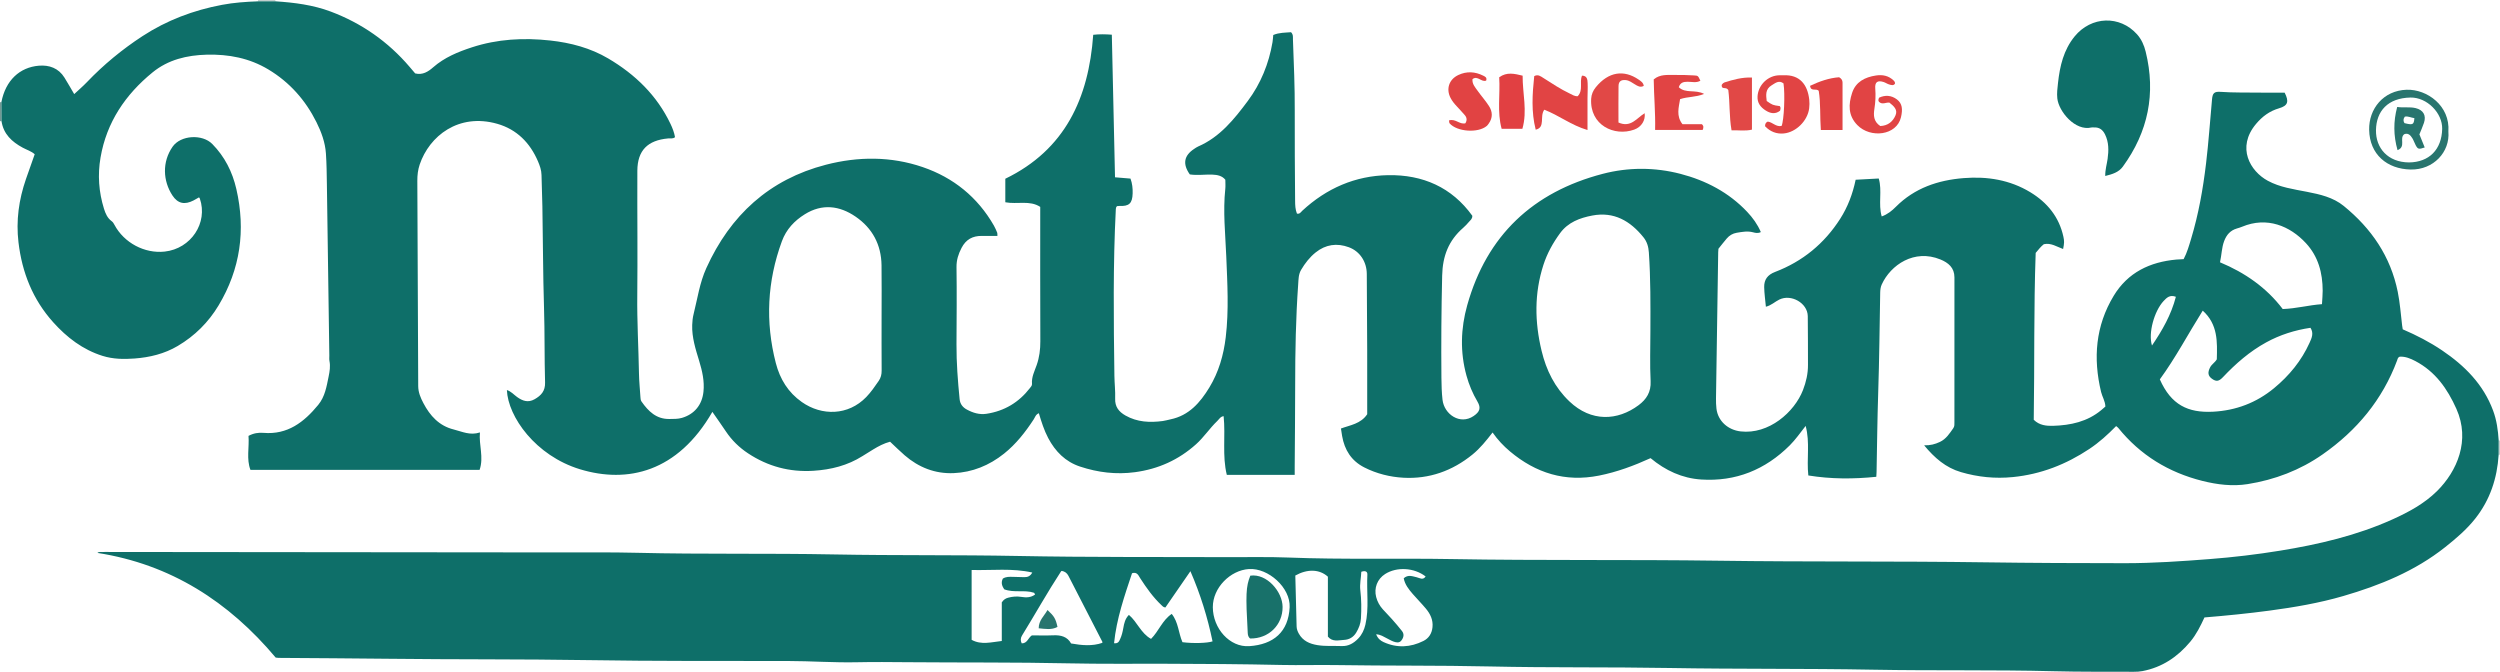 <?xml version="1.0" encoding="iso-8859-1"?>
<!-- Generator: Adobe Illustrator 27.0.0, SVG Export Plug-In . SVG Version: 6.00 Build 0)  -->
<svg version="1.1" id="Layer_1" xmlns="http://www.w3.org/2000/svg" xmlns:xlink="http://www.w3.org/1999/xlink" x="0px" y="0px"
	 viewBox="0 0 1589 426.981" style="enable-background:new 0 0 1589 426.981;" xml:space="preserve">
<g>
	<path style="fill:#739894;" d="M0,65c0.305,0.004,0.604-0.035,0.898-0.118c0.024,4.053,0.047,8.106,0.071,12.159
		C0.646,77.027,0.323,77.014,0,77C0,73,0,69,0,65z"/>
	<path style="fill:#C1CECD;" d="M163.952,0.854C164,0.571,164.016,0.287,164,0c3.667,0,7.333,0,11,0
		c-0.004,0.281,0.014,0.561,0.052,0.84C171.352,0.844,167.652,0.849,163.952,0.854z"/>
	<path style="fill:#C1CECD;" d="M1588.156,279.949c0.283-0.01,0.565,0.007,0.844,0.051c0,3,0,6,0,9
		c-0.289,0.019-0.578,0.034-0.867,0.045C1588.14,286.013,1588.148,282.981,1588.156,279.949z"/>
	<path style="fill:#0E6F69;" d="M1588.156,279.949c-0.008,3.032-0.016,6.064-0.023,9.096c-0.928,14.985-5.47,28.676-14.839,40.543
		c-5.5,6.966-12.243,12.705-19.158,18.191c-19.217,15.246-41.485,24.289-64.745,31.06c-15.321,4.46-31.041,7.149-46.866,9.263
		c-13.678,1.827-27.398,3.192-41.373,4.342c-2.513,5.423-5.142,10.786-9.001,15.417c-8.031,9.64-17.904,16.286-30.371,18.679
		c-1.783,0.342-3.638,0.448-5.459,0.44c-16.998-0.069-34.003,0.094-50.992-0.347c-38.152-0.992-76.314-0.25-114.464-0.968
		c-43.319-0.816-86.65-0.326-129.963-1.087c-37.99-0.667-75.987-0.12-113.965-0.978c-32.484-0.734-64.969-0.345-97.449-0.874
		c-11.659-0.19-23.329,0.186-34.986-0.075c-24.979-0.559-49.96-0.714-74.943-0.771c-19.993-0.045-39.992,0.183-59.976-0.252
		c-34.287-0.746-68.577-0.433-102.864-0.729c-10.663-0.092-21.332-0.205-31.991,0.031c-14.669,0.324-29.301-0.778-43.961-0.798
		c-42.296-0.059-84.598,0.136-126.885-0.554c-42.319-0.691-84.638-0.349-126.954-0.863c-23.304-0.283-46.61-0.373-69.915-0.558
		c-0.493-0.004-0.984-0.1-1.78-0.185c-29.786-35.48-66.685-59.286-113.294-66.533c0.841-0.884,2.07-0.472,3.151-0.561
		c1.325-0.109,2.664-0.044,3.998-0.042c95.161,0.093,190.321,0.181,285.482,0.288c16.829,0.019,33.666-0.172,50.487,0.24
		c41.646,1.022,83.306,0.22,124.946,1.036c38.987,0.764,77.979,0.215,116.958,0.977c44.818,0.876,89.636,0.576,134.454,0.745
		c12.498,0.047,25.011-0.236,37.492,0.254c34.629,1.358,69.273,0.36,103.902,0.979c56.651,1.013,113.313,0.227,169.96,1.041
		c56.154,0.808,112.313,0.213,168.461,1.016c29.824,0.426,59.644,0.554,89.467,0.564c17.987,0.006,35.917-1.236,53.85-2.626
		c14.938-1.158,29.788-2.917,44.554-5.317c24.64-4.004,48.869-9.635,71.748-19.983c10.195-4.611,20.084-9.966,28.073-17.867
		c12.869-12.727,21.312-32.317,12.354-52.32c-5.736-12.809-13.407-23.714-26.125-30.383c-3.101-1.626-6.332-2.942-9.772-2.775
		c-1.385,0.374-1.451,1.514-1.78,2.394c-9.336,24.994-25.589,44.502-47.294,59.688c-14.421,10.09-30.51,16.196-47.764,18.934
		c-9.596,1.523-19.307,0.32-28.733-2.049c-21.463-5.394-39.468-16.381-53.457-33.692c-0.292-0.361-0.714-0.617-1.347-1.152
		c-5.269,5.377-10.79,10.399-17.045,14.552c-14.783,9.814-30.765,16.087-48.587,17.858c-11.304,1.123-22.172,0.011-32.994-3.15
		c-9.703-2.834-16.796-9.052-23.413-17.028c3.871,0.104,6.936-0.698,9.995-2.144c4.045-1.912,6.171-5.389,8.557-8.761
		c0.848-1.198,0.703-2.531,0.704-3.849c0.006-30.665-0.007-61.33,0.013-91.995c0.004-6.158-3.903-9.33-8.895-11.38
		c-16.684-6.852-31.662,3.529-37.296,15.868c-0.782,1.713-0.962,3.478-0.995,5.332c-0.375,21.156-0.569,42.318-1.266,63.464
		c-0.555,16.822-0.713,33.645-1.043,50.468c-0.016,0.815-0.088,1.628-0.165,2.999c-14.524,1.491-28.832,1.494-43.208-0.848
		c-1.159-10.519,1.157-20.88-1.695-31.493c-3.506,4.448-6.417,8.684-10.071,12.328c-15.6,15.554-34.381,23.169-56.349,21.743
		c-12.014-0.78-22.722-5.7-32.15-13.583c-10.458,4.766-21.292,8.816-32.775,11.099c-21.459,4.266-40.099-1.549-56.563-15.362
		c-4.08-3.423-7.764-7.295-11.083-12.04c-4.023,5.18-7.896,10.037-12.776,14.008c-12.806,10.421-27.533,15.641-43.868,14.749
		c-8.511-0.465-17.066-2.574-24.89-6.556c-8.207-4.177-12.552-11.082-14.098-19.96c-0.256-1.47-0.461-2.949-0.743-4.764
		c5.809-2.182,12.612-2.929,16.693-9.086c0-13.399,0.034-27.052-0.009-40.704c-0.051-16.166-0.168-32.331-0.26-48.497
		c-0.043-7.649-4.347-14.327-11.394-16.933c-7.56-2.797-14.741-1.806-21.116,3.311c-3.805,3.054-6.754,6.871-9.236,11.064
		c-1.69,2.856-1.638,6.071-1.859,9.183c-1.504,21.277-1.907,42.587-1.91,63.913c-0.002,17.332-0.194,34.663-0.3,51.995
		c-0.01,1.635-0.001,3.271-0.001,5.218c-14.515,0-28.589,0-43.151,0c-3.003-12.178-0.738-24.735-2.024-37.319
		c-2.016,0.225-2.878,1.955-4.075,3.102c-4.816,4.612-8.461,10.283-13.459,14.756c-11.111,9.944-23.992,15.758-38.795,17.747
		c-11.976,1.61-23.514,0.206-34.876-3.545c-9.397-3.102-15.779-9.609-20.301-18.149c-2.625-4.957-4.293-10.311-5.943-15.783
		c-2.046,0.834-2.411,2.595-3.263,3.9c-5.31,8.124-11.223,15.7-18.875,21.803c-9.39,7.489-20.106,11.885-32.029,12.38
		c-11.745,0.488-22.211-3.615-31.13-11.344c-3.133-2.715-6.076-5.648-9.261-8.627c-3.881,1.022-7.376,2.861-10.766,4.936
		c-2.27,1.389-4.536,2.784-6.786,4.205c-9.515,6.012-19.992,8.621-31.144,9.332c-15.154,0.965-28.971-2.754-41.572-11.083
		c-5.602-3.703-10.355-8.323-14.106-13.952c-2.75-4.127-5.635-8.165-8.574-12.407c-22.035,38.237-53.886,45.684-84.144,36.474
		c-28.26-8.602-45.775-33.417-46.463-50.338c2.682,0.846,4.415,2.934,6.488,4.421c3.509,2.518,7.01,3.742,11.09,1.43
		c4.146-2.35,6.843-5.209,6.688-10.625c-0.454-15.823-0.172-31.668-0.667-47.489c-0.673-21.488-0.643-42.981-1.041-64.47
		c-0.123-6.659-0.415-13.316-0.553-19.975c-0.064-3.074-1.062-5.898-2.233-8.634c-5.049-11.795-13.473-20.337-25.854-23.877
		c-24.629-7.041-43.234,7.788-49.343,25.877c-1.125,3.332-1.519,6.794-1.503,10.306c0.201,43.492,0.424,86.983,0.56,130.475
		c0.013,4.019,1.514,7.487,3.277,10.845c4.234,8.064,9.985,14.467,19.314,16.781c5.272,1.307,10.322,3.951,16.64,1.869
		c-0.745,8.137,2.556,15.764-0.216,23.797c-48.456,0-96.753,0-145.643,0c-2.67-6.926-0.667-14.371-1.238-21.606
		c3.246-1.731,6.343-2.189,9.519-1.921c15.304,1.292,25.743-6.776,34.787-17.777c4.344-5.283,5.315-11.684,6.614-18.011
		c0.668-3.252,1.203-6.519,0.539-9.873c-0.223-1.126-0.071-2.326-0.087-3.493c-0.513-36.321-1.012-72.642-1.553-108.963
		c-0.097-6.493-0.169-12.997-0.611-19.471c-0.482-7.052-2.91-13.658-6.031-19.912c-6.995-14.014-17.043-25.36-30.539-33.469
		c-12.064-7.248-25.275-9.763-39.206-9.402c-12.63,0.327-24.52,3.181-34.425,11.267c-17.285,14.11-29.2,31.68-33.058,54.099
		c-1.899,11.033-1.121,21.871,2.186,32.534c0.943,3.039,2.192,5.97,4.892,7.931c0.862,0.626,1.315,1.469,1.784,2.347
		c6.089,11.415,19.175,18.376,31.917,16.978c16.741-1.836,27.634-18.243,22.351-33.68c-0.095-0.277-0.329-0.507-0.525-0.798
		c-1.161,0.659-2.296,1.352-3.474,1.962c-5.576,2.888-9.971,2.096-13.411-3.134c-6.082-9.248-6.66-21.314,0.074-30.992
		c5.164-7.422,18.898-8.181,25.233-1.749c7.912,8.034,12.788,17.712,15.301,28.638c6.01,26.135,2.564,50.861-11.277,73.938
		c-6.45,10.754-15.139,19.385-25.952,25.786c-8.469,5.014-17.836,7.271-27.507,7.991c-6.785,0.505-13.627,0.419-20.287-1.669
		c-12.631-3.959-22.705-11.728-31.368-21.363c-12.975-14.43-19.807-31.563-22.084-50.808c-1.643-13.886,0.243-27.163,4.749-40.221
		c1.783-5.168,3.633-10.313,5.561-15.777c-2.17-1.948-5.064-2.789-7.628-4.181C7.576,90.149,2.212,85.243,0.969,77.041
		c-0.024-4.053-0.047-8.106-0.071-12.159c2.665-13.808,11.617-22.104,23.79-23.128c6.563-0.552,12.512,1.515,16.267,7.55
		c2.188,3.518,4.222,7.132,6.209,10.505c2.778-2.597,5.563-4.963,8.075-7.589c10.635-11.119,22.414-20.824,35.296-29.237
		c15.513-10.131,32.48-16.498,50.619-19.911c7.531-1.417,15.152-1.957,22.798-2.218c3.7-0.005,7.401-0.01,11.101-0.015
		c11.991,0.772,23.958,2.297,35.183,6.526c19.617,7.39,36.446,19.105,50.118,35.148c1.186,1.392,2.371,2.784,3.534,4.15
		c4.732,1.199,8.32-1.155,11.414-3.863c7.198-6.299,15.778-9.821,24.629-12.712c16.221-5.299,32.846-6.2,49.78-4.344
		c13.08,1.434,25.591,4.765,36.842,11.395c17.073,10.061,30.995,23.45,39.652,41.679c1.28,2.695,2.332,5.461,2.838,8.365
		c-1.428,1.209-2.986,0.676-4.413,0.806c-12.943,1.182-19.435,7.566-19.533,20.483c-0.107,14.164,0.041,28.331,0.044,42.496
		c0.003,12.166,0.058,24.333-0.09,36.497c-0.202,16.67,0.788,33.309,1.08,49.966c0.087,4.987,0.615,9.965,0.924,14.948
		c0.062,1.003,0.102,1.985,0.712,2.857c4.339,6.208,9.419,11.216,17.728,11.071c2.662-0.047,5.343,0.061,7.933-0.699
		c7.932-2.328,12.806-8.263,13.687-16.585c0.716-6.766-0.772-13.195-2.722-19.613c-2.266-7.459-4.694-14.914-4.432-22.884
		c0.077-2.337,0.314-4.612,0.889-6.902c2.457-9.799,3.853-19.875,8.079-29.199c15.241-33.63,40.01-56.415,76.059-65.73
		c20.499-5.297,41.321-5.394,61.501,1.52c19.518,6.686,34.853,19.08,45.238,37.177c0.824,1.436,1.455,2.988,2.097,4.519
		c0.179,0.427,0.074,0.972,0.129,2.035c-3.352,0-6.632,0.02-9.911-0.004c-5.832-0.043-10.093,2.226-12.885,7.627
		c-2.03,3.928-3.267,7.708-3.203,12.258c0.228,16.328,0.072,32.663-0.012,48.994c-0.06,11.671,0.847,23.276,1.989,34.878
		c0.316,3.207,2.072,5.257,4.631,6.636c3.854,2.078,7.977,3.356,12.456,2.67c11.394-1.745,20.577-7.245,27.607-16.358
		c0.602-0.78,1.404-1.571,1.313-2.623c-0.374-4.343,1.611-8.104,2.971-11.985c1.729-4.935,2.349-9.917,2.325-15.151
		c-0.13-28.329-0.062-56.659-0.062-85.391c-6.673-4.375-14.502-1.497-22.197-2.936c0-5.021,0-9.921,0-14.953
		c38.014-18.421,52.987-51.234,55.874-91.494c3.966-0.449,7.729-0.373,11.825-0.063c0.677,30.28,1.348,60.334,2.026,90.636
		c3.643,0.305,6.741,0.565,9.842,0.824c1.143,3.144,1.459,6.251,1.366,9.412c-0.188,6.384-2.22,8.266-8.552,7.988
		c-0.484-0.021-0.973,0.071-1.349,0.102c-0.632,0.563-0.757,1.192-0.792,1.874c-1.818,35.303-1.379,70.626-0.907,105.949
		c0.064,4.826,0.664,9.659,0.481,14.469c-0.2,5.236,2.323,8.392,6.551,10.794c7.472,4.245,15.496,4.587,23.728,3.501
		c1.639-0.216,3.238-0.725,4.863-1.058c11.787-2.414,18.902-10.687,24.72-20.245c5.953-9.78,9.074-20.619,10.425-31.966
		c2.037-17.115,1.036-34.23,0.333-51.378c-0.586-14.289-2.151-28.59-0.616-42.924c0.193-1.804,0.026-3.646,0.026-5.787
		c-2.021-2.501-4.995-3.143-8.257-3.257c-4.813-0.169-9.646,0.602-14.32-0.131c-4.677-6.597-3.742-11.917,2.703-16.18
		c0.831-0.55,1.652-1.154,2.558-1.546c13.874-6.009,22.95-17.356,31.601-28.962c8.254-11.074,13.363-23.67,15.696-37.329
		c0.249-1.461,0.312-2.953,0.477-4.59c3.791-1.617,7.717-1.449,11.308-1.774c1.512,1.578,1.151,3.168,1.204,4.616
		c0.554,15.148,1.228,30.29,1.15,45.46c-0.097,18.997,0.119,37.995,0.226,56.993c0.016,2.807,0.113,5.624,1.161,8.229
		c1.826,0.428,2.497-0.99,3.411-1.835c15.398-14.241,33.611-22.223,54.515-22.595c22.043-0.392,40.505,7.694,53.544,25.797
		c0.062,2-1.183,2.773-2.01,3.743c-1.187,1.392-2.439,2.754-3.817,3.953c-9.225,8.027-13.041,17.867-13.335,30.328
		c-0.511,21.66-0.679,43.305-0.475,64.96c0.044,4.657,0.173,9.339,0.696,13.961c1.052,9.281,11.175,16.21,19.774,10.344
		c3.906-2.665,4.828-5.102,2.436-9.167c-3.059-5.197-5.367-10.678-6.966-16.465c-4.137-14.976-3.689-29.988,0.47-44.811
		c12.478-44.472,41.858-71.904,86.081-83.48c16.279-4.261,33.163-4.232,49.461,0.006c16.091,4.185,30.706,11.773,42.371,24.127
		c3.554,3.764,6.563,7.891,8.698,12.871c-1.773,0.947-3.444,0.545-4.931,0.145c-3.529-0.95-6.945-0.259-10.39,0.301
		c-2.568,0.417-4.685,1.707-6.352,3.657c-1.836,2.148-3.563,4.389-5.27,6.507c-0.06,0.842-0.141,1.502-0.151,2.164
		c-0.476,30.988-0.953,61.975-1.4,92.964c-0.031,2.159,0.038,4.336,0.287,6.479c0.924,7.933,7.388,13.558,15.334,14.477
		c17.914,2.073,34.232-12.215,39.662-26.265c1.993-5.156,3.216-10.466,3.18-16.04c-0.066-10.331,0.037-20.664-0.133-30.992
		c-0.136-8.259-10.52-14.198-18.09-10.495c-2.794,1.367-5.088,3.684-8.531,4.553c-0.39-4.259-0.987-8.337-1.079-12.427
		c-0.108-4.806,2.149-7.87,6.931-9.696c17.484-6.675,31.315-18.005,41.399-33.812c4.783-7.497,7.901-15.685,9.807-24.784
		c4.696-0.252,9.431-0.507,14.676-0.789c2.317,7.809-0.439,16.149,1.89,24.116c3.889-1.415,6.565-3.696,9.015-6.15
		c11.925-11.946,26.813-16.927,43.149-18.222c14.907-1.181,29.268,1.101,42.244,8.959c10.809,6.546,18.372,15.742,21.092,28.411
		c0.578,2.694,0.55,3.953-0.208,7.704c-3.955-1.404-7.627-4.056-12.244-3.062c-1.89,1.445-3.396,3.431-5.188,5.535
		c-1.27,35.274-0.67,70.746-1.229,106.065c3.596,3.587,8.155,3.962,12.299,3.84c11.113-0.328,21.793-2.606,30.676-10.036
		c0.889-0.744,1.755-1.515,2.561-2.212c-0.138-3.544-2.005-6.243-2.735-9.283c-5.145-21.419-3.528-42.014,8.029-61.118
		c8.968-14.824,22.996-21.509,39.832-23.029c1.484-0.134,2.978-0.172,4.603-0.262c2.215-4.17,3.464-8.655,4.791-13.052
		c4.714-15.621,7.536-31.623,9.473-47.82c1.62-13.551,2.533-27.157,3.791-40.736c0.354-3.82,1.321-5.016,5.383-4.728
		c8.154,0.58,16.308,0.374,24.461,0.495c5.487,0.082,10.977,0.016,16.313,0.016c2.882,5.692,2.161,8.272-3.621,9.961
		c-6.058,1.77-10.637,5.243-14.563,9.919c-12.604,15.012-3.718,30.09,7.486,36.136c7.747,4.18,16.345,5.348,24.815,7.002
		c8.337,1.628,16.668,3.481,23.461,9.018c17.568,14.319,29.755,32.032,34.315,54.593c1.422,7.037,1.912,14.159,2.766,21.251
		c0.097,0.807,0.249,1.607,0.397,2.55c8.776,3.773,17.195,8.107,25.047,13.419c14.332,9.696,26.186,21.546,32.371,38.19
		C1586.892,267.07,1587.752,273.462,1588.156,279.949z M1048.992,210.352c0.058-16.64,0.169-33.278-0.976-49.901
		c-0.251-3.649-1.164-6.81-3.444-9.638c-8.389-10.41-18.764-16.441-32.528-13.811c-7.887,1.507-15.358,4.242-20.45,11.194
		c-4.549,6.212-8.232,12.851-10.601,20.185c-5.835,18.064-5.568,36.236-1.167,54.552c2.982,12.409,8.377,23.36,17.735,32.243
		c13.811,13.11,30.523,12.366,43.949,2.353c4.949-3.692,7.976-8.345,7.625-15.224
		C1048.592,231.679,1048.992,221.005,1048.992,210.352z M560.333,201.059c0-10.833,0.125-21.668-0.032-32.499
		c-0.19-13.041-5.788-23.508-16.443-30.833c-10.257-7.05-21.295-8.401-32.31-1.548c-6.609,4.112-11.796,9.58-14.578,17.161
		c-9.333,25.433-10.625,51.21-3.859,77.435c2.634,10.208,7.844,18.651,16.529,24.755c12.7,8.926,29.488,8.696,40.944-3.158
		c3.031-3.136,5.464-6.692,7.918-10.261c1.388-2.018,1.889-4.116,1.87-6.554C560.284,224.059,560.333,212.559,560.333,201.059z
		 M1468.531,208.349c-9.972,1.483-19.322,4.436-28.156,9.281c-10.503,5.759-19.33,13.483-27.487,22.104
		c-2.556,2.701-4.239,2.929-6.879,1.073c-2.669-1.876-2.942-4.072-1.226-7.369c1.03-1.978,3.069-3.028,4.221-5.062
		c0.287-11,0.806-22.144-8.944-30.933c-9.352,14.914-17.305,30.06-27.274,43.684c7.172,16.192,17.871,21.377,33.805,20.554
		c14.493-0.749,27.524-5.648,38.812-14.975c9.641-7.966,17.379-17.395,22.546-28.819
		C1469.292,214.92,1470.781,211.801,1468.531,208.349z M1411.037,166.715c15.839,6.608,29.496,16.049,39.865,29.711
		c8.628-0.299,16.6-2.519,24.942-3.101c0.179-3.243,0.457-5.89,0.45-8.537c-0.033-11.305-2.752-21.703-10.646-30.241
		c-10.143-10.97-24.789-17.035-40.549-10.449c-1.066,0.445-2.179,0.788-3.291,1.11c-4.174,1.211-6.621,4.004-8.14,8.036
		C1412.061,157.513,1412.103,161.988,1411.037,166.715z M751.567,408.174c6.657,0.868,15.632,0.635,19.131-0.512
		c-3.147-15.225-7.723-29.999-14.075-44.605c-5.506,7.985-10.765,15.613-15.904,23.066c-1.356-0.168-1.858-0.877-2.455-1.439
		c-5.368-5.057-9.575-11.02-13.559-17.177c-1.098-1.696-1.881-4.182-5.185-3.164c-4.799,14.422-9.874,28.97-11.424,44.49
		c2.667,0.342,3.216-1.266,3.822-2.551c1.066-2.257,1.633-4.687,2.069-7.153c0.519-2.936,1.131-5.863,3.546-8.305
		c5.315,4.484,7.649,11.733,14.072,15.249c4.915-4.904,7.139-11.828,13.155-15.882C749.047,395.593,748.988,402.268,751.567,408.174
		z M770.872,385.934c0.048,13.49,10.722,25.597,23.169,24.764c15.435-1.034,24.92-9.066,25.657-24.744
		c0.582-12.393-13.533-25.056-25.878-24.27C781.967,362.439,770.828,373.584,770.872,385.934z M823.3,365.806
		c0.284,10.711,0.602,21.489,0.822,32.27c0.036,1.754,0.6,3.233,1.421,4.689c2.597,4.61,6.856,6.465,11.824,7.273
		c5.126,0.833,10.283,0.403,15.424,0.602c4.375,0.169,7.661-1.85,10.522-4.812c2.369-2.452,3.771-5.514,4.525-8.763
		c2.439-10.511,0.686-21.224,1.271-31.832c0.118-2.146-1.547-2.624-3.864-1.81c-0.141,3.927-1.106,7.708-0.622,11.784
		c0.705,5.935,0.744,11.946,0.387,17.936c-0.192,3.224-1.322,6.131-2.968,8.874c-1.764,2.94-4.419,4.542-7.755,4.708
		c-3.505,0.174-7.339,1.467-10.285-2.089c0-6.318,0-12.636,0-18.955c0-6.477,0-12.954,0-19.134
		C838.64,361.715,831.001,361.519,823.3,365.806z M700.633,408.6c0.02-0.337,0.094-0.533,0.03-0.659
		c-7.197-14.003-14.411-27.996-21.601-42.003c-0.907-1.767-2.316-2.722-4.138-3.069c-0.235,0.121-0.434,0.157-0.51,0.273
		c-8.71,13.333-16.457,27.252-24.816,40.799c-1.016,1.646-1.016,3.317-0.191,4.98c3.573,0.041,4.002-3.433,6.435-5.074
		c4.354,0,9.008,0.159,13.645-0.044c4.802-0.211,8.883,0.822,11.296,5.182C687.629,410.194,694.178,410.826,700.633,408.6z
		 M874.668,403.148c1.071,2.686,2.709,4.039,4.696,4.949c8.55,3.915,17.071,3.428,25.348-0.693c3.437-1.711,5.385-4.761,5.785-8.756
		c0.466-4.659-1.398-8.447-4.221-11.834c-2.655-3.186-5.599-6.129-8.314-9.267c-2.573-2.973-5.029-6.051-5.75-10.008
		c2.787-2.464,5.466-1.259,8.216-0.639c1.853,0.418,4.015,2.096,5.708-0.5c-7.284-5.636-18.303-6.28-25.73-1.564
		c-5.01,3.182-7.202,8.93-5.711,14.651c0.773,2.968,2.215,5.535,4.228,7.789c1.881,2.107,3.9,4.091,5.77,6.207
		c2.195,2.484,4.372,4.993,6.41,7.605c1.556,1.994,1.066,4.097-0.355,5.966c-1.382,1.819-3.305,1.319-5.02,0.726
		c-1.553-0.537-2.965-1.474-4.462-2.187C879.368,404.689,877.646,403.325,874.668,403.148z M637.414,367.751
		c2.087-1.293,4.112-1.125,6.09-1.11c2.493,0.019,4.986,0.161,7.479,0.201c2.034,0.033,3.811-0.471,5.14-2.941
		c-12.845-2.894-25.454-1.292-38.556-1.615c0,14.859,0,29.553,0,44.388c6.158,3.398,12.476,1.464,19.17,0.738
		c0-8.577,0-16.849,0-24.559c1.281-1.864,2.547-2.555,4.047-2.952c2.762-0.732,5.51-0.984,8.371-0.511
		c3.039,0.502,6.073,0.487,8.753-1.523c-0.356-0.576-0.471-1.03-0.711-1.11c-6.064-2.032-12.583,0.194-18.913-2.189
		C637.063,372.695,635.989,370.538,637.414,367.751z M1382.985,188.64c-3.832-1.455-5.809,0.56-7.785,2.67
		c-5.95,6.355-9.892,20.438-7.402,28.31C1374.376,209.945,1380.018,200.09,1382.985,188.64z"/>
	<path style="fill:#0E6F69;" d="M1338.088,111.853c-0.054-4.102,1.036-7.437,1.509-10.849c0.741-5.342,0.828-10.563-1.647-15.58
		c-1.481-3.001-3.67-4.616-7.076-4.424c-0.497,0.028-1.022-0.098-1.493,0.017c-10.403,2.536-20.842-10.178-21.755-18.459
		c-0.359-3.251,0.084-6.627,0.447-9.915c1.176-10.666,3.537-20.905,10.58-29.519c10.541-12.893,28.712-13.521,39.644-1.317
		c2.862,3.195,4.494,6.99,5.492,11.029c6.576,26.604,1.594,50.954-14.51,73.068C1346.651,109.512,1342.678,110.711,1338.088,111.853
		z"/>
	<path style="fill:#E14444;" d="M1002.768,61.172c3.731-3.854,0.973-8.875,2.76-13.098c3.35,0.059,3.468,2.593,3.573,4.792
		c0.151,3.148-0.072,6.313-0.082,9.47c-0.021,6.456-0.006,12.912-0.006,20.311c-10.437-3.068-18.293-9.442-27.497-12.914
		c-1.555,2.352-1.283,4.883-1.469,7.313c-0.186,2.434-0.684,4.624-3.951,5.386c-2.901-11.338-2.147-22.66-0.947-34.043
		c2.414-1.333,4.129,0.109,5.906,1.235c5.463,3.462,10.838,7.074,16.708,9.843C999.25,60.168,1000.616,61.212,1002.768,61.172z"/>
	<path style="fill:#E14444;" d="M1051.985,82.59c0.268-11.081-0.764-21.666-0.879-32.129c4.066-3.411,8.833-2.756,13.138-2.817
		c4.108-0.058,8.291,0.023,12.433,0.291c2.573,0.167,2.575,0.124,4.084,3.388c-2.645,1.516-5.502,0.618-8.212,0.641
		c-2.564,0.022-4.608,0.515-5.507,3.47c4.225,4.139,10.513,1.286,16.088,4.257c-5.367,2.194-10.306,1.647-15.274,3.328
		c-0.831,5.271-2.6,10.689,1.511,15.908c4.284,0,8.428,0,12.334,0c1.278,1.173,1.095,2.255,0.51,3.662
		C1072.414,82.59,1062.522,82.59,1051.985,82.59z"/>
	<path style="fill:#E14444;" d="M1121.859,80.215c0.03-1.869,0.758-2.489,1.75-2.934c3.066,0.409,5.311,3.571,8.78,2.753
		c1.536-3.498,2.284-20.145,1.206-27.031c-2.911-2.224-5.135-0.247-7.55,1.217c-4.134,2.508-3.566,6.274-3.13,9.987
		c3.787,2.598,3.787,2.598,8.315,3.236c0.744,0.864,0.441,1.825,0.179,2.917c-3.031,2.424-6.199,1.738-9.135-0.129
		c-3.205-2.039-5.44-4.777-5.182-8.993c0.448-7.307,6.68-13.344,14.004-13.39c0.832-0.005,1.665,0.032,2.496-0.006
		c10.248-0.462,15.294,5.813,16.371,15.518c0.2,1.805,0.16,3.675-0.054,5.481c-0.923,7.769-8.188,15.172-16.049,15.978
		C1129.22,85.295,1125.101,83.68,1121.859,80.215z"/>
	<path style="fill:#E14444;" d="M1195.113,80.11c4.929-0.219,8.071-2.909,9.724-6.92c1.471-3.569-1.268-5.835-3.935-7.971
		c-2.086-0.284-4.492,1.502-6.518-0.427c-0.633-0.603-0.629-1.496-0.028-2.712c3.795-1.762,7.745-1.609,11.332,1.113
		c3.45,2.618,3.744,6.323,2.568,11.328c-2.741,11.664-19.415,13.516-27.727,4.989c-5.989-6.144-5.669-13.241-3.341-20.425
		c2.297-7.091,8.182-10.051,15.192-11.105c4.137-0.623,7.899,0.093,11.049,3.037c0.609,0.57,1.155,1.187,1.031,2.164
		c-0.986,1.427-2.399,0.854-3.59,0.536c-1.266-0.338-2.391-1.18-3.647-1.586c-3.929-1.27-5.643,0.095-5.307,4.183
		c0.356,4.334,0.127,8.612-0.557,12.92C1190.719,73.263,1190.811,77.271,1195.113,80.11z"/>
	<path style="fill:#E14343;" d="M920.961,76.554c4.075-1.352,6.739,2.717,10.407,1.825c1.202-1.909,1.035-3.686-0.49-5.369
		c-1.675-1.848-3.31-3.733-5.034-5.534c-1.506-1.574-2.846-3.27-3.851-5.186c-3.03-5.781-0.976-11.849,4.92-14.617
		c5.333-2.504,10.624-2.174,15.82,0.42c1.158,0.578,2.54,1.135,1.877,3.116c-2.971,1.276-5.46-3.452-8.706-0.91
		c-0.297,3.107,1.727,5.234,3.32,7.475c2.308,3.247,4.984,6.245,7.141,9.584c2.341,3.625,2.532,7.494-0.134,11.187
		c-0.387,0.536-0.769,1.105-1.267,1.525c-5.511,4.649-18.868,3.717-23.587-1.658C921.103,78.099,921.159,77.501,920.961,76.554z"/>
	<path style="fill:#28756E;" d="M1556.192,83.568c1.134,13.011-9.474,24.476-23.972,24.181c-14.994-0.305-26.121-9.587-26.39-25.28
		c-0.228-13.32,9.035-24.918,23.769-25.423C1542.741,56.597,1557.397,67.345,1556.192,83.568z M1531.12,103.24
		c12.85-0.117,20.825-8.167,21.132-21.319c0.236-10.102-9.707-20.141-20.166-19.925c-14.408,0.298-21.706,8.632-21.915,20.725
		C1509.974,94.138,1517.756,103.129,1531.12,103.24z"/>
	<path style="fill:#E14846;" d="M1028.699,77.865c7.854,3.537,11.622-2.853,16.647-5.908c0.592,4.431-1.946,8.722-6.64,10.422
		c-12.649,4.58-28.364-2.832-27.361-19.627c0.161-2.697,1.176-5.132,2.92-7.279c8.129-10.007,17.953-11.236,27.164-4.948
		c1.437,0.981,3.085,1.988,3.341,4.064c-2.22,1.226-3.884,0.071-5.614-0.96c-1.844-1.099-3.563-2.5-5.82-2.718
		c-3.005-0.291-4.557,0.813-4.6,3.75C1028.626,62.3,1028.699,69.943,1028.699,77.865z"/>
	<path style="fill:#E14042;" d="M967.624,81.876c-4.555,0-8.684,0-13.178,0c-2.969-10.821-0.838-21.788-1.555-32.768
		c4.891-3.516,9.776-2.248,14.893-1.009C967.701,59.445,970.905,70.463,967.624,81.876z"/>
	<path style="fill:#E14846;" d="M1113.538,49.267c0,11.298,0,22.063,0,33.127c-4.232,1.031-8.481,0.302-12.972,0.43
		c-1.536-8.746-1.002-17.556-2.061-25.605c-1.242-1.866-2.988-0.691-3.936-1.773c-0.279-0.655-0.431-1.354,0.004-1.894
		c0.395-0.492,0.949-0.991,1.532-1.175C1101.625,50.636,1107.182,49.058,1113.538,49.267z"/>
	<path style="fill:#E14343;" d="M1171.125,82.643c-4.994,0-9.252,0-13.801,0c-0.63-8.562-0.035-17.011-1.343-24.945
		c-1.746-1.751-4.995,0.751-5.521-3.138c5.896-2.797,12.017-4.985,18.493-5.461c1.462,0.854,2.166,1.92,2.167,3.373
		C1171.129,62.42,1171.125,72.369,1171.125,82.643z"/>
	<path style="fill:#18716A;" d="M794.558,405.83c-1.085-0.89-1.411-2.028-1.492-3.467c-1.378-24.407-1.167-29.537,1.638-36.477
		c10.474-1.489,20.433,10.167,20.512,19.863C815.309,397.155,806.44,406.025,794.558,405.83z"/>
	<path style="fill:#28756E;" d="M665.8,387.725c4.27,3.937,5.191,5.532,6.337,10.745c-3.825,2.074-7.76,1.233-11.95,0.875
		C660.218,394.264,663.661,391.555,665.8,387.725z"/>
	<path style="fill:#28756E;" d="M1523.655,67.988c4.172,0.613,8.01-0.202,11.773,0.74c4.816,1.205,6.812,4.618,5.253,9.316
		c-0.831,2.505-1.935,4.919-2.909,7.359c1.158,2.853,2.265,5.58,3.375,8.315c-3.78,1.292-4.356,1.166-5.752-1.433
		c-0.782-1.456-1.265-3.087-2.141-4.476c-1.183-1.877-2.671-3.472-5.127-2.497c-3.312,2.582,1.329,7.975-4.256,10.121
		C1521.245,86.131,1521.185,77.186,1523.655,67.988z M1528.534,74.128c-1.118,1.424-1.081,2.768-0.267,4.133
		c5.35,1.329,5.997,1.028,6.322-3.181C1532.562,74.875,1530.682,73.703,1528.534,74.128z"/>
</g>
</svg>

